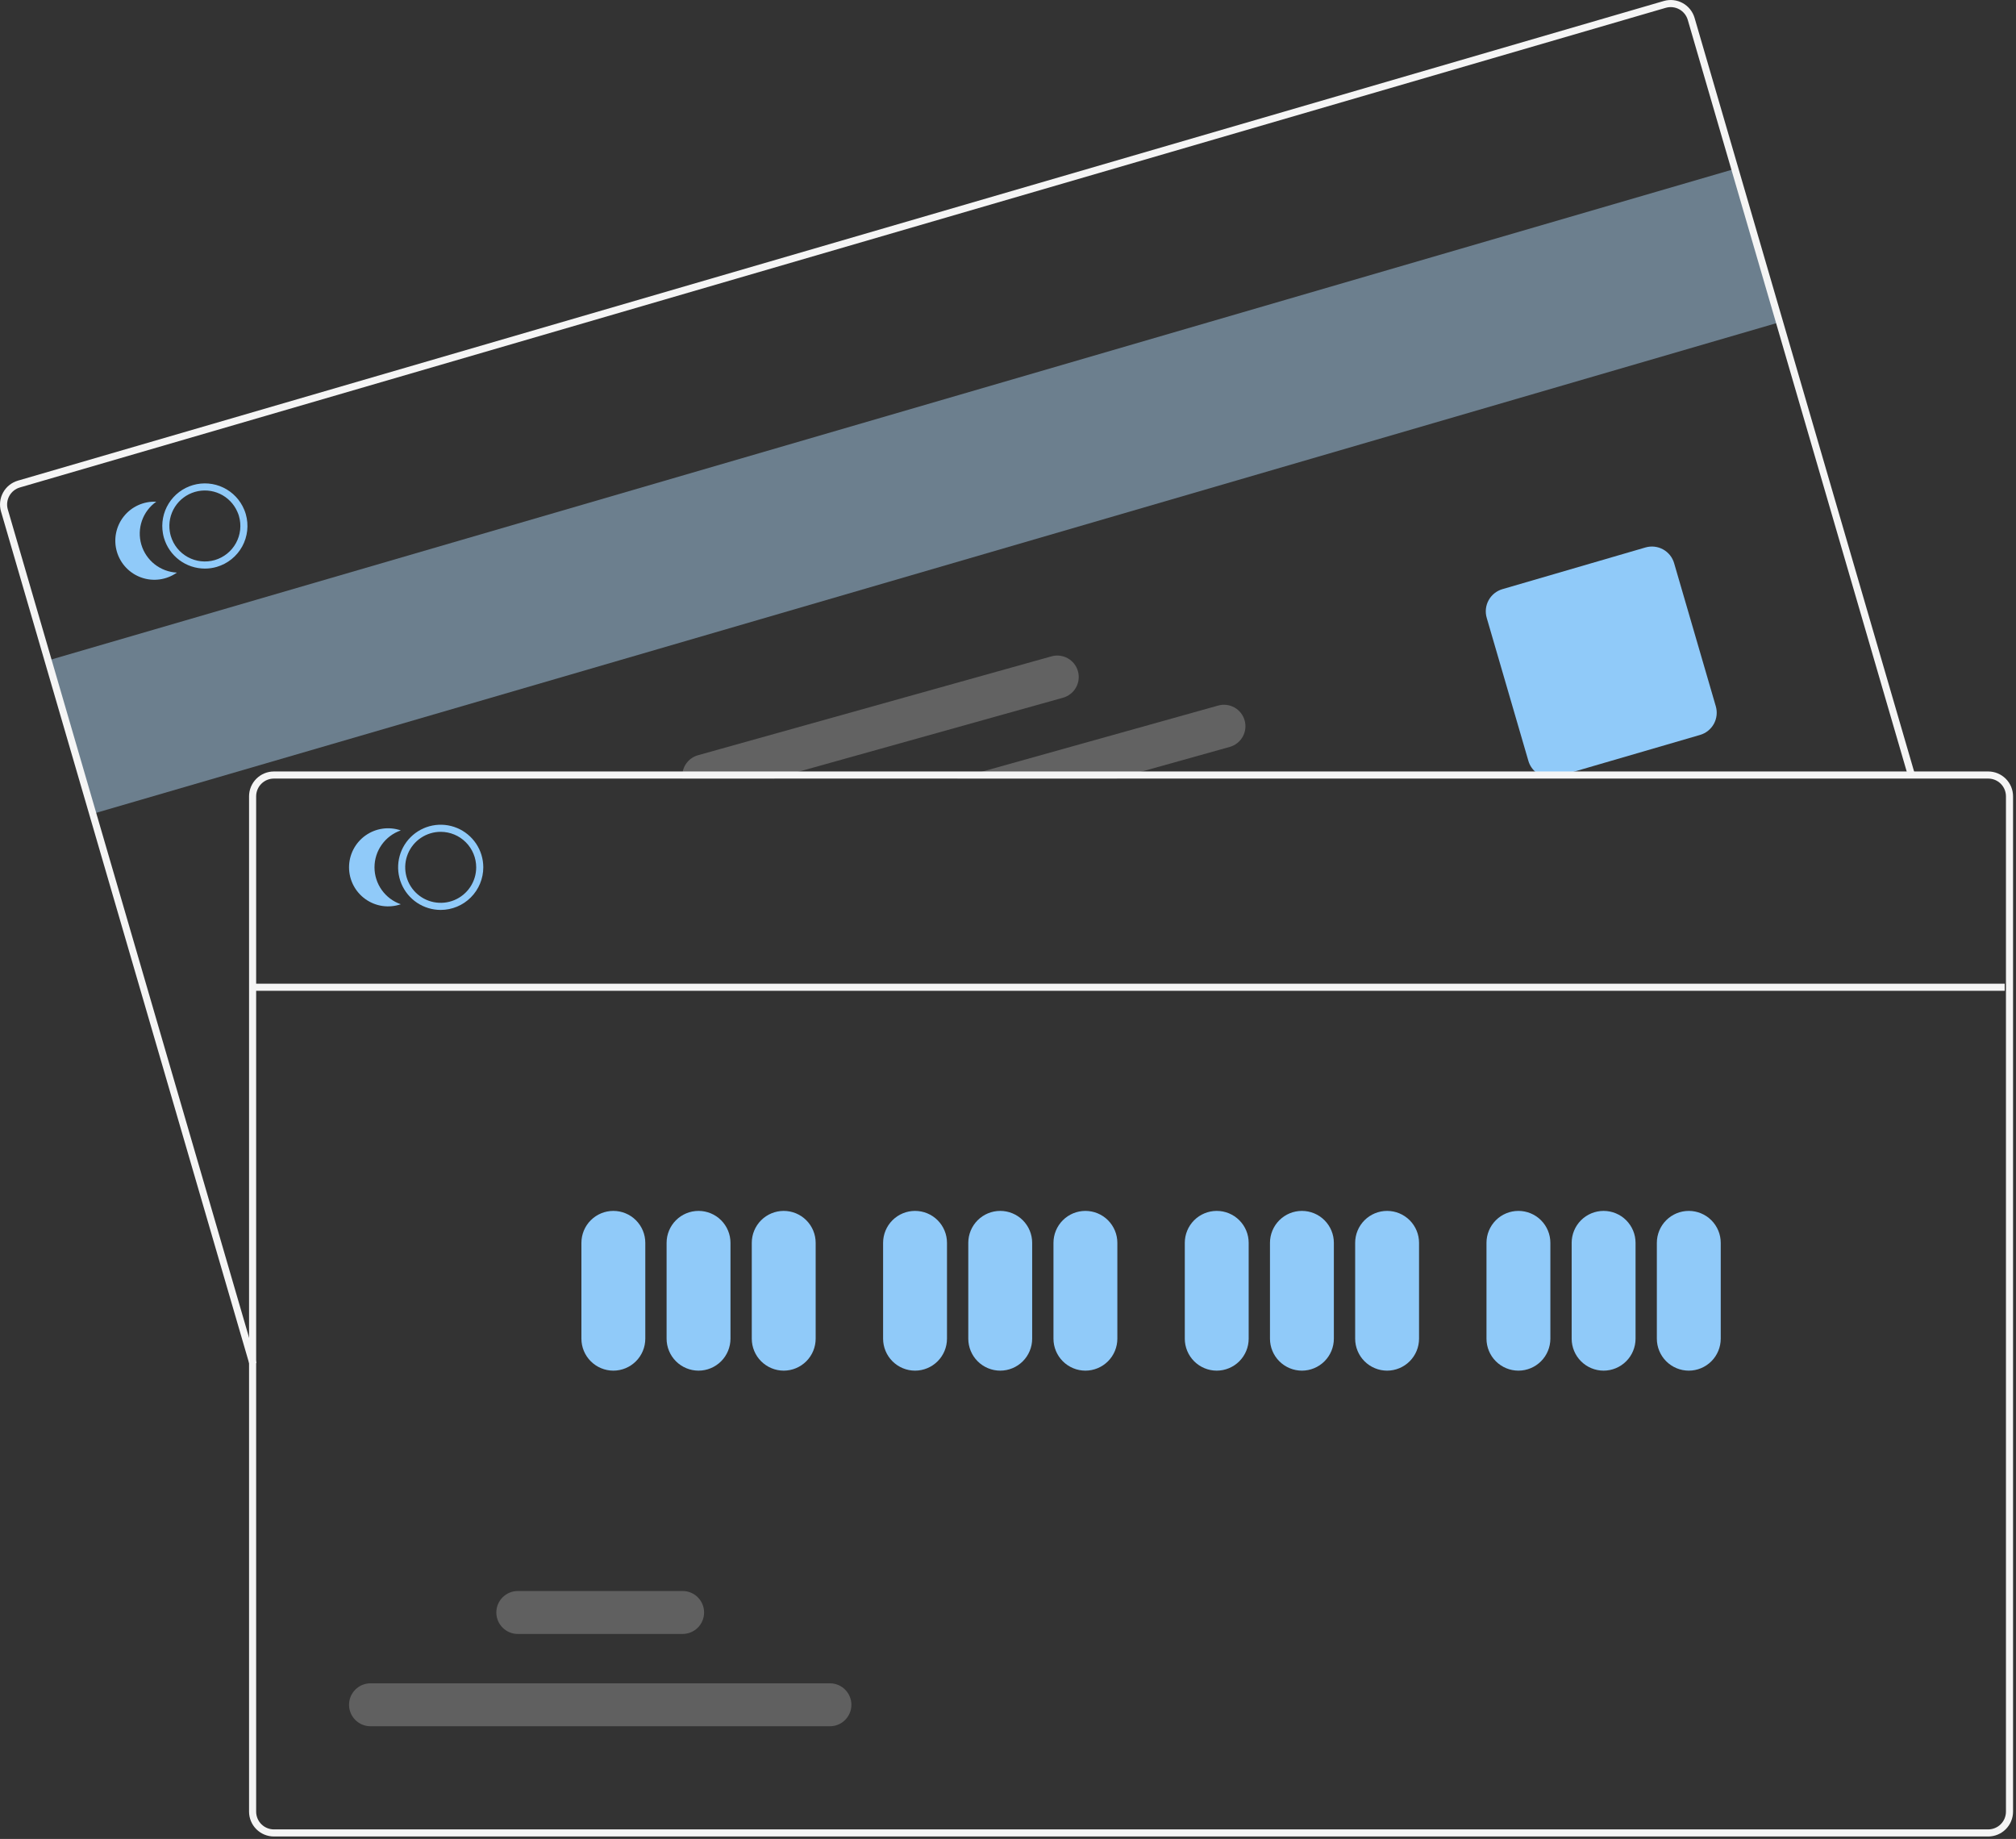 <svg width="568" height="518" viewBox="0 0 568 518" fill="none" xmlns="http://www.w3.org/2000/svg">
<rect x="0" y="0" width="568" height="518" fill="#333333" stroke="none"/>
<g clip-path="url(#clip0_2_2)">
<path d="M488.79 47.567L13.551 186.032L26.139 229.235L501.378 90.77L488.79 47.567Z" fill="#6C7F8E"/>
<path d="M70.329 384.481L0.283 144.068C-0.237 142.286 -0.027 140.37 0.867 138.743C1.76 137.115 3.263 135.909 5.045 135.39L468.764 0.281C470.546 -0.236 472.461 -0.026 474.088 0.867C475.715 1.76 476.921 3.262 477.442 5.043L539.498 218.032L537.578 218.592L475.522 5.603C475.149 4.331 474.287 3.259 473.125 2.621C471.963 1.984 470.596 1.832 469.323 2.201L5.605 137.31C4.332 137.68 3.258 138.542 2.62 139.705C1.982 140.867 1.832 142.236 2.203 143.509L72.249 383.922L70.329 384.481Z" fill="#F5F5F5"/>
<path d="M436.862 219.022C435.455 219.02 434.087 218.563 432.961 217.719C431.836 216.875 431.014 215.689 430.619 214.339L418.87 174.016C418.39 172.361 418.586 170.583 419.415 169.072C420.244 167.561 421.638 166.441 423.292 165.957L463.616 154.208C465.271 153.728 467.049 153.924 468.56 154.753C470.071 155.583 471.191 156.977 471.674 158.631L483.423 198.955C483.903 200.61 483.707 202.387 482.878 203.898C482.049 205.409 480.655 206.529 479.001 207.013L438.677 218.762C438.088 218.934 437.477 219.022 436.862 219.022V219.022Z" fill="#90CAF9"/>
<path d="M69.246 144.812C69.126 144.398 68.982 143.99 68.816 143.592C67.689 140.855 65.59 138.632 62.923 137.349C60.256 136.066 57.209 135.814 54.367 136.642C51.525 137.469 49.09 139.317 47.528 141.831C45.967 144.345 45.389 147.348 45.907 150.262C45.979 150.687 46.076 151.108 46.197 151.522C46.927 154.014 48.445 156.203 50.523 157.761C52.602 159.319 55.129 160.161 57.726 160.162C58.86 160.164 59.989 160.003 61.077 159.682C64.129 158.79 66.704 156.723 68.236 153.936C69.767 151.148 70.131 147.867 69.246 144.812V144.812ZM60.517 157.762C57.97 158.501 55.235 158.2 52.911 156.925C50.586 155.65 48.862 153.506 48.117 150.962C47.999 150.547 47.906 150.127 47.836 149.702C47.461 147.301 47.974 144.846 49.277 142.795C50.581 140.745 52.587 139.239 54.92 138.56C57.254 137.881 59.754 138.075 61.955 139.106C64.155 140.137 65.905 141.935 66.876 144.162C67.057 144.553 67.208 144.957 67.326 145.372C68.064 147.918 67.762 150.653 66.485 152.976C65.208 155.299 63.061 157.02 60.517 157.762V157.762Z" fill="#90CAF9"/>
<path d="M39.814 153.382C39.174 151.184 39.236 148.841 39.99 146.68C40.744 144.519 42.154 142.647 44.022 141.325C42.272 141.239 40.526 141.574 38.931 142.3C37.336 143.026 35.937 144.122 34.851 145.498C33.766 146.874 33.024 148.49 32.69 150.21C32.355 151.931 32.436 153.706 32.926 155.389C33.416 157.071 34.302 158.613 35.508 159.884C36.715 161.155 38.208 162.12 39.862 162.697C41.517 163.275 43.286 163.449 45.022 163.204C46.757 162.96 48.409 162.304 49.84 161.292C47.554 161.18 45.359 160.358 43.562 158.94C41.765 157.522 40.455 155.579 39.814 153.382V153.382Z" fill="#90CAF9"/>
<path d="M350.676 202.942C350.463 202.177 350.102 201.461 349.612 200.836C349.122 200.21 348.514 199.687 347.822 199.297C347.13 198.907 346.368 198.657 345.58 198.562C344.791 198.467 343.991 198.528 343.226 198.742L276.836 217.312L269.686 219.312H314.586L321.736 217.312L346.486 210.392C348.029 209.958 349.337 208.931 350.122 207.534C350.908 206.137 351.107 204.485 350.676 202.942V202.942Z" fill="#626262"/>
<path d="M303.706 189.072C303.274 187.529 302.246 186.22 300.849 185.434C299.452 184.649 297.8 184.45 296.256 184.882L196.637 212.742C195.245 213.136 194.039 214.015 193.238 215.22C192.437 216.424 192.092 217.876 192.266 219.312H218.056L225.216 217.312L299.516 196.532C301.06 196.097 302.369 195.067 303.155 193.669C303.94 192.27 304.139 190.617 303.706 189.072V189.072Z" fill="#626262"/>
<path d="M560.17 217.31H77.17C75.314 217.312 73.535 218.05 72.222 219.362C70.91 220.675 70.172 222.454 70.17 224.31V510.31C70.172 512.166 70.91 513.945 72.222 515.257C73.535 516.57 75.314 517.308 77.17 517.31H560.17C562.026 517.308 563.806 516.569 565.118 515.257C566.43 513.945 567.168 512.166 567.17 510.31V224.31C567.168 222.454 566.43 220.675 565.118 219.362C563.805 218.05 562.026 217.312 560.17 217.31V217.31ZM565.17 510.31C565.17 511.636 564.643 512.907 563.705 513.845C562.768 514.782 561.496 515.309 560.17 515.31H77.17C75.844 515.309 74.573 514.782 73.635 513.845C72.697 512.907 72.17 511.636 72.17 510.31V224.31C72.171 222.984 72.698 221.712 73.635 220.775C74.573 219.837 75.844 219.31 77.17 219.31H560.17C561.496 219.31 562.768 219.837 563.705 220.775C564.643 221.712 565.17 222.984 565.17 224.31V510.31Z" fill="#F5F5F5"/>
<path d="M124.166 256.312C121.793 256.312 119.473 255.608 117.5 254.29C115.526 252.971 113.988 251.097 113.08 248.904C112.172 246.711 111.934 244.299 112.397 241.971C112.86 239.643 114.003 237.505 115.681 235.827C117.359 234.148 119.498 233.005 121.825 232.542C124.153 232.079 126.566 232.317 128.759 233.225C130.951 234.134 132.825 235.672 134.144 237.645C135.463 239.618 136.166 241.938 136.166 244.312C136.163 247.493 134.897 250.543 132.648 252.793C130.398 255.043 127.348 256.308 124.166 256.312V256.312ZM124.166 234.312C122.189 234.312 120.255 234.898 118.611 235.997C116.966 237.096 115.684 238.658 114.928 240.485C114.171 242.312 113.973 244.323 114.359 246.263C114.744 248.203 115.697 249.984 117.095 251.383C118.494 252.781 120.276 253.734 122.215 254.12C124.155 254.506 126.166 254.308 127.993 253.551C129.82 252.794 131.382 251.512 132.481 249.868C133.58 248.223 134.166 246.29 134.166 244.312C134.163 241.661 133.109 239.119 131.234 237.244C129.359 235.369 126.818 234.315 124.166 234.312V234.312Z" fill="#90CAF9"/>
<path d="M105.514 244.312C105.515 242.023 106.229 239.791 107.558 237.927C108.886 236.063 110.763 234.66 112.927 233.913C111.27 233.342 109.501 233.174 107.766 233.425C106.032 233.676 104.382 234.337 102.955 235.355C101.528 236.372 100.364 237.716 99.561 239.274C98.759 240.832 98.34 242.559 98.34 244.312C98.34 246.065 98.759 247.792 99.561 249.35C100.364 250.908 101.528 252.252 102.955 253.269C104.382 254.286 106.032 254.948 107.766 255.199C109.501 255.449 111.27 255.282 112.927 254.71C110.763 253.964 108.886 252.561 107.558 250.697C106.229 248.833 105.515 246.601 105.514 244.312V244.312Z" fill="#90CAF9"/>
<path d="M172.81 386.09C170.424 386.087 168.136 385.138 166.449 383.451C164.762 381.764 163.813 379.476 163.81 377.09V350.09C163.81 347.703 164.758 345.414 166.446 343.726C168.134 342.038 170.423 341.09 172.81 341.09C175.197 341.09 177.486 342.038 179.174 343.726C180.862 345.414 181.81 347.703 181.81 350.09V377.09C181.807 379.476 180.858 381.764 179.171 383.451C177.484 385.138 175.196 386.087 172.81 386.09V386.09Z" fill="#90CAF9"/>
<path d="M196.81 386.09C194.424 386.087 192.136 385.138 190.449 383.451C188.762 381.764 187.813 379.476 187.81 377.09V350.09C187.81 347.703 188.758 345.414 190.446 343.726C192.134 342.038 194.423 341.09 196.81 341.09C199.197 341.09 201.486 342.038 203.174 343.726C204.862 345.414 205.81 347.703 205.81 350.09V377.09C205.807 379.476 204.858 381.764 203.171 383.451C201.484 385.138 199.196 386.087 196.81 386.09V386.09Z" fill="#90CAF9"/>
<path d="M220.81 386.09C218.424 386.087 216.136 385.138 214.449 383.451C212.762 381.764 211.813 379.476 211.81 377.09V350.09C211.81 347.703 212.758 345.414 214.446 343.726C216.134 342.038 218.423 341.09 220.81 341.09C223.197 341.09 225.486 342.038 227.174 343.726C228.862 345.414 229.81 347.703 229.81 350.09V377.09C229.807 379.476 228.858 381.764 227.171 383.451C225.484 385.138 223.196 386.087 220.81 386.09V386.09Z" fill="#90CAF9"/>
<path d="M257.81 386.09C255.424 386.087 253.136 385.138 251.449 383.451C249.762 381.764 248.813 379.476 248.81 377.09V350.09C248.81 347.703 249.758 345.414 251.446 343.726C253.134 342.038 255.423 341.09 257.81 341.09C260.197 341.09 262.486 342.038 264.174 343.726C265.862 345.414 266.81 347.703 266.81 350.09V377.09C266.807 379.476 265.858 381.764 264.171 383.451C262.484 385.138 260.196 386.087 257.81 386.09V386.09Z" fill="#90CAF9"/>
<path d="M281.81 386.09C279.424 386.087 277.136 385.138 275.449 383.451C273.762 381.764 272.813 379.476 272.81 377.09V350.09C272.81 347.703 273.758 345.414 275.446 343.726C277.134 342.038 279.423 341.09 281.81 341.09C284.197 341.09 286.486 342.038 288.174 343.726C289.862 345.414 290.81 347.703 290.81 350.09V377.09C290.807 379.476 289.858 381.764 288.171 383.451C286.484 385.138 284.196 386.087 281.81 386.09V386.09Z" fill="#90CAF9"/>
<path d="M305.81 386.09C303.424 386.087 301.136 385.138 299.449 383.451C297.762 381.764 296.813 379.476 296.81 377.09V350.09C296.81 347.703 297.758 345.414 299.446 343.726C301.134 342.038 303.423 341.09 305.81 341.09C308.197 341.09 310.486 342.038 312.174 343.726C313.862 345.414 314.81 347.703 314.81 350.09V377.09C314.807 379.476 313.858 381.764 312.171 383.451C310.484 385.138 308.196 386.087 305.81 386.09V386.09Z" fill="#90CAF9"/>
<path d="M342.81 386.09C340.424 386.087 338.136 385.138 336.449 383.451C334.762 381.764 333.813 379.476 333.81 377.09V350.09C333.81 347.703 334.758 345.414 336.446 343.726C338.134 342.038 340.423 341.09 342.81 341.09C345.197 341.09 347.486 342.038 349.174 343.726C350.862 345.414 351.81 347.703 351.81 350.09V377.09C351.807 379.476 350.858 381.764 349.171 383.451C347.484 385.138 345.196 386.087 342.81 386.09V386.09Z" fill="#90CAF9"/>
<path d="M366.81 386.09C364.424 386.087 362.136 385.138 360.449 383.451C358.762 381.764 357.813 379.476 357.81 377.09V350.09C357.81 347.703 358.758 345.414 360.446 343.726C362.134 342.038 364.423 341.09 366.81 341.09C369.197 341.09 371.486 342.038 373.174 343.726C374.862 345.414 375.81 347.703 375.81 350.09V377.09C375.807 379.476 374.858 381.764 373.171 383.451C371.484 385.138 369.196 386.087 366.81 386.09V386.09Z" fill="#90CAF9"/>
<path d="M390.81 386.09C388.424 386.087 386.136 385.138 384.449 383.451C382.762 381.764 381.813 379.476 381.81 377.09V350.09C381.81 347.703 382.758 345.414 384.446 343.726C386.134 342.038 388.423 341.09 390.81 341.09C393.197 341.09 395.486 342.038 397.174 343.726C398.862 345.414 399.81 347.703 399.81 350.09V377.09C399.807 379.476 398.858 381.764 397.171 383.451C395.484 385.138 393.196 386.087 390.81 386.09V386.09Z" fill="#90CAF9"/>
<path d="M427.81 386.09C425.424 386.087 423.136 385.138 421.449 383.451C419.762 381.764 418.813 379.476 418.81 377.09V350.09C418.81 347.703 419.758 345.414 421.446 343.726C423.134 342.038 425.423 341.09 427.81 341.09C430.197 341.09 432.486 342.038 434.174 343.726C435.862 345.414 436.81 347.703 436.81 350.09V377.09C436.807 379.476 435.858 381.764 434.171 383.451C432.484 385.138 430.196 386.087 427.81 386.09V386.09Z" fill="#90CAF9"/>
<path d="M451.81 386.09C449.424 386.087 447.136 385.138 445.449 383.451C443.762 381.764 442.813 379.476 442.81 377.09V350.09C442.81 347.703 443.758 345.414 445.446 343.726C447.134 342.038 449.423 341.09 451.81 341.09C454.197 341.09 456.486 342.038 458.174 343.726C459.862 345.414 460.81 347.703 460.81 350.09V377.09C460.807 379.476 459.858 381.764 458.171 383.451C456.484 385.138 454.196 386.087 451.81 386.09V386.09Z" fill="#90CAF9"/>
<path d="M475.81 386.09C473.424 386.087 471.136 385.138 469.449 383.451C467.762 381.764 466.813 379.476 466.81 377.09V350.09C466.81 347.703 467.758 345.414 469.446 343.726C471.134 342.038 473.423 341.09 475.81 341.09C478.197 341.09 480.486 342.038 482.174 343.726C483.862 345.414 484.81 347.703 484.81 350.09V377.09C484.807 379.476 483.858 381.764 482.171 383.451C480.484 385.138 478.196 386.087 475.81 386.09V386.09Z" fill="#90CAF9"/>
<path d="M233.828 486.257H104.388C102.784 486.257 101.246 485.62 100.112 484.486C98.978 483.352 98.34 481.813 98.34 480.21C98.34 478.606 98.978 477.068 100.112 475.933C101.246 474.799 102.784 474.162 104.388 474.162H233.828C235.432 474.162 236.97 474.799 238.104 475.933C239.238 477.068 239.875 478.606 239.875 480.21C239.875 481.813 239.238 483.352 238.104 484.486C236.97 485.62 235.432 486.257 233.828 486.257Z" fill="#606060"/>
<path d="M192.328 460.257H145.888C144.284 460.257 142.746 459.62 141.612 458.486C140.478 457.352 139.84 455.813 139.84 454.21C139.84 452.606 140.478 451.068 141.612 449.933C142.746 448.799 144.284 448.162 145.888 448.162H192.328C193.932 448.162 195.47 448.799 196.604 449.933C197.738 451.068 198.375 452.606 198.375 454.21C198.375 455.813 197.738 457.352 196.604 458.486C195.47 459.62 193.932 460.257 192.328 460.257V460.257Z" fill="#606060"/>
<path d="M564.81 277.09H71.81V279.09H564.81V277.09Z" fill="#F5F5F5"/>
</g>
<defs>
<clipPath id="clip0_2_2">
<rect width="567.17" height="517.31" fill="white"/>
</clipPath>
</defs>
</svg>
